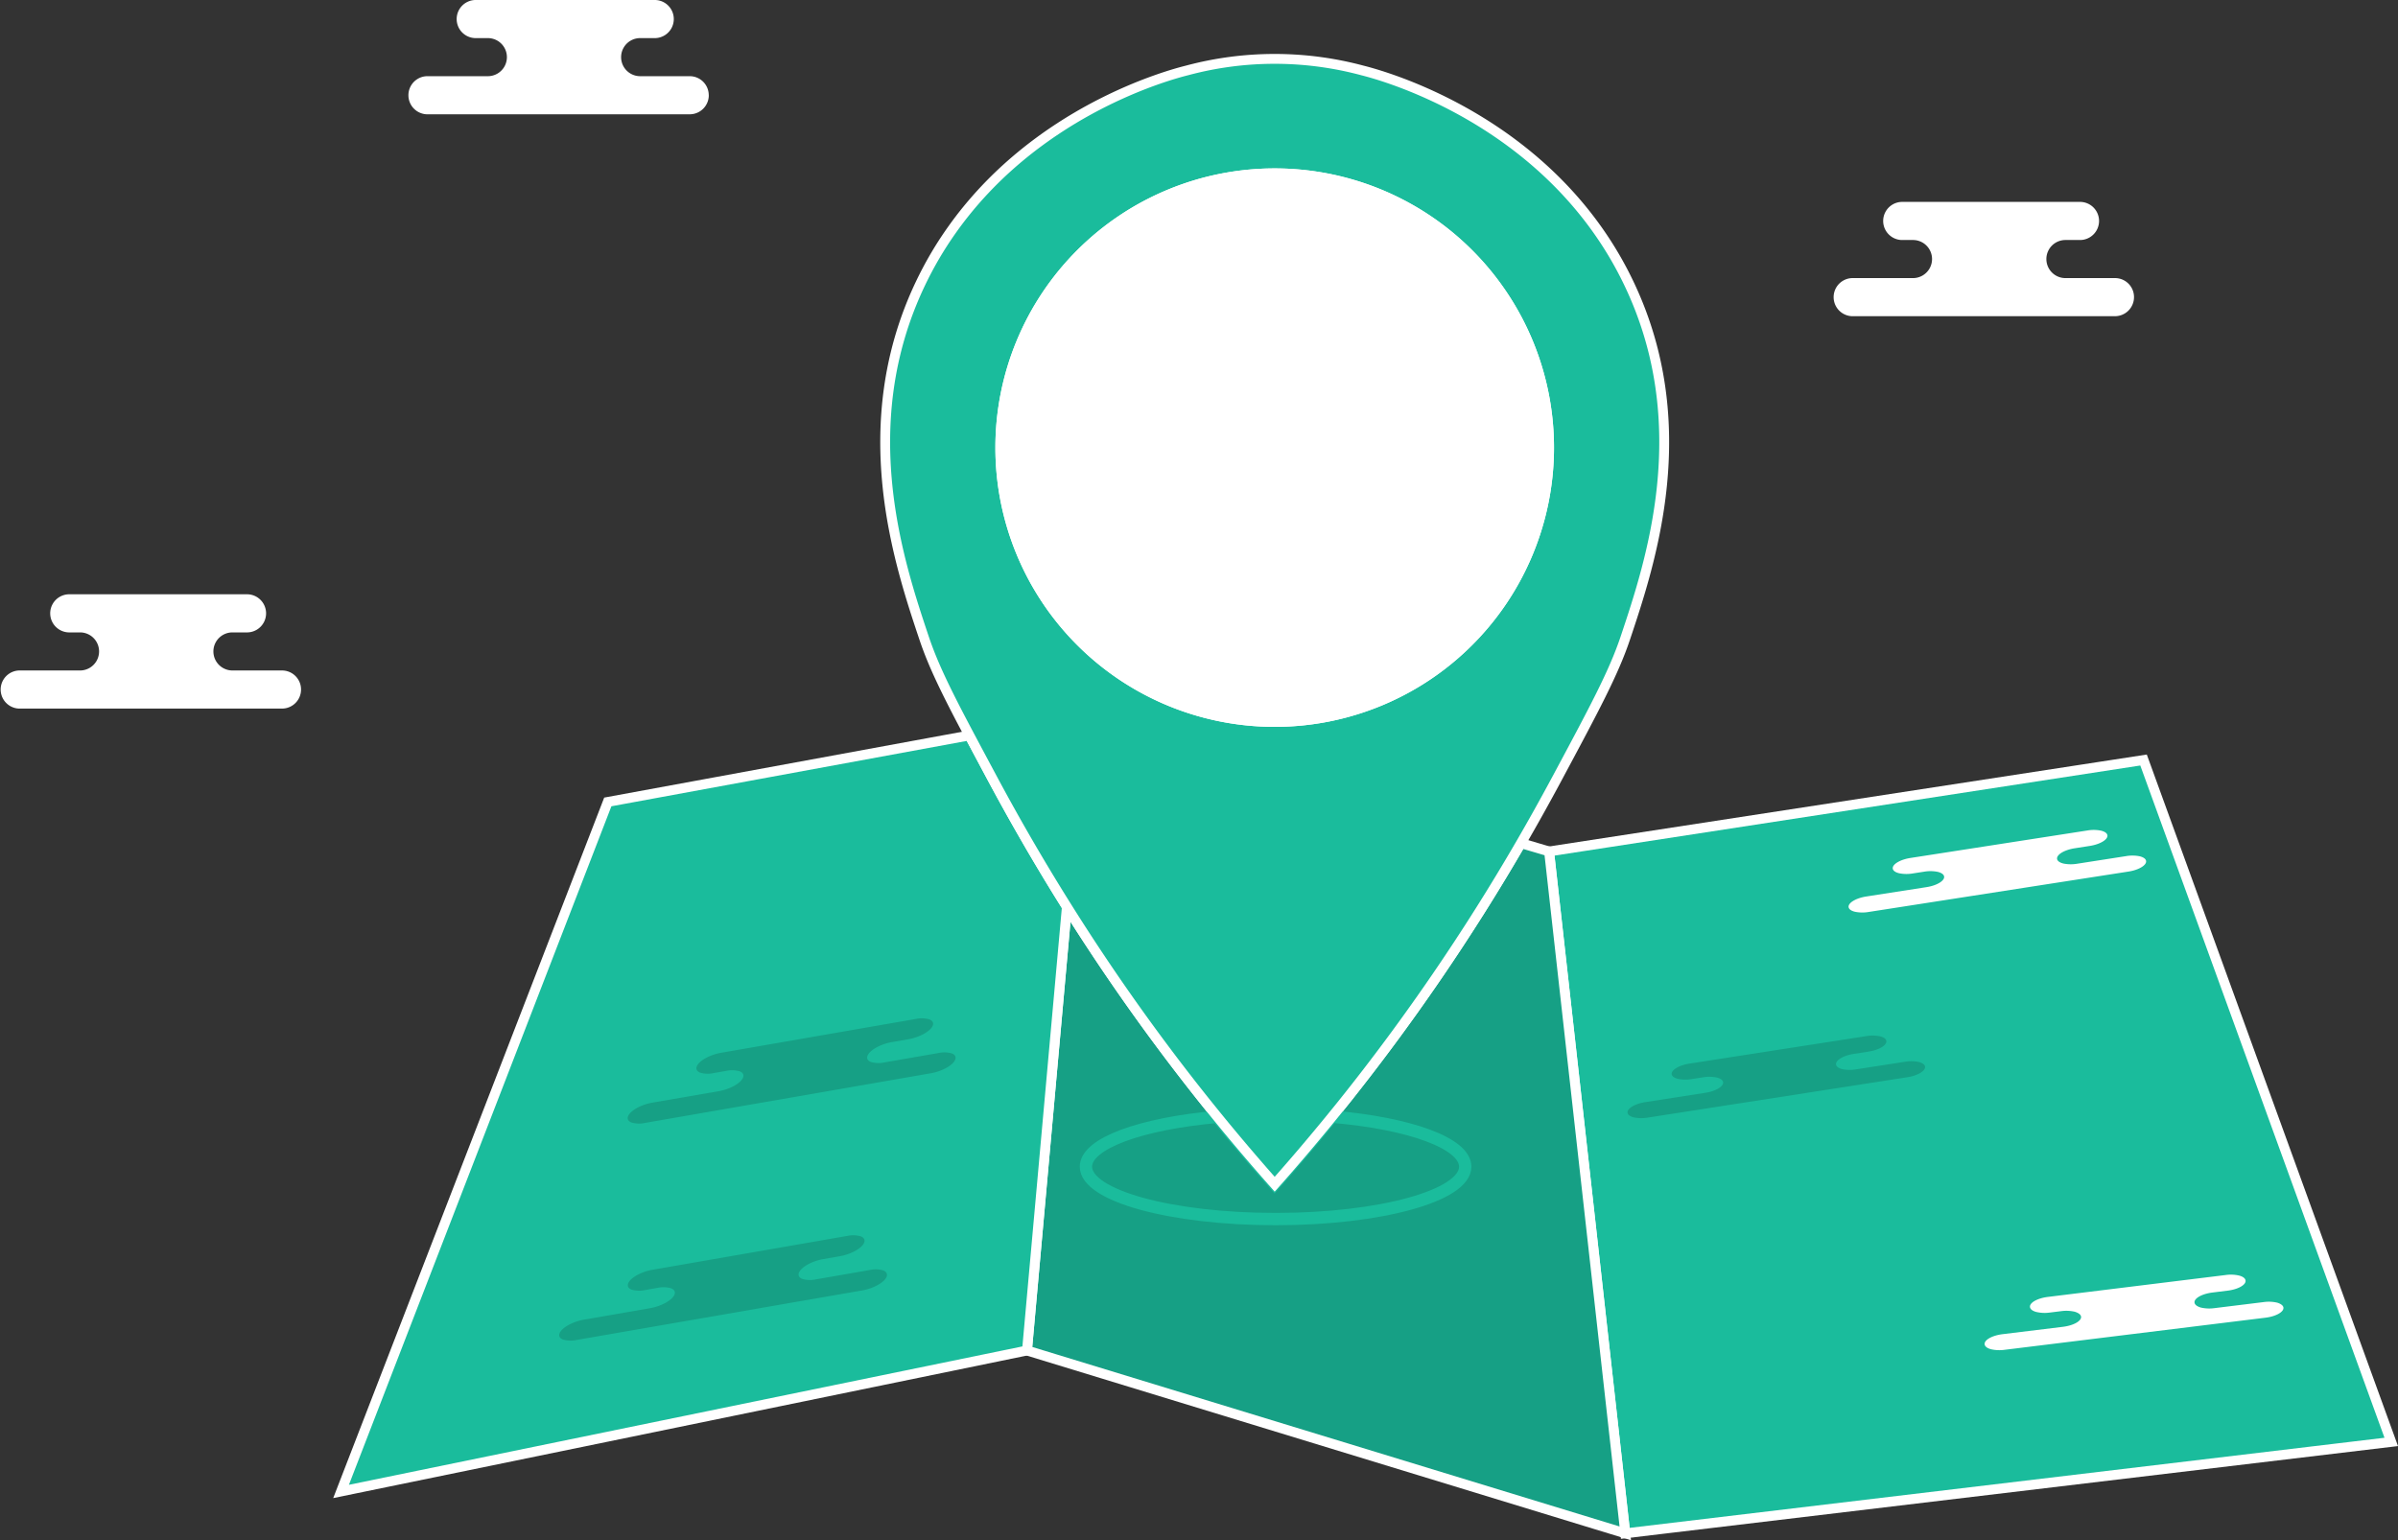 <svg xmlns="http://www.w3.org/2000/svg" viewBox="0 0 973.24 625.32"><rect x="0" y="0" width="973.24" height="625.32" fill="#333333" stroke="none"/><defs><style>.cls-1{fill:#1abc9c;}.cls-1,.cls-2{stroke:#fff;stroke-width:4px;}.cls-1,.cls-2,.cls-3{stroke-miterlimit:10;}.cls-2,.cls-5{fill:#16a085;}.cls-3{fill:none;stroke:#1abc9c;stroke-width:5px;}.cls-4{fill:#fff;}</style></defs><title>geo-location</title><g id="Layer_2" data-name="Layer 2"><g id="Layer_2-2" data-name="Layer 2"><polygon class="cls-1" points="970.5 585.39 659.63 622.51 628.7 345.67 869.97 308.55 970.5 585.39"/><path class="cls-2" d="M659.63,622.52,416.81,548.28,433,368.14a847.19,847.19,0,0,0,56.51,79.61c1.55,1.93,3.07,3.82,4.58,5.67,8.6,10.56,16.51,19.74,23.26,27.36,6.77-7.63,14.69-16.84,23.31-27.43,1.49-1.83,3-3.69,4.53-5.6A855.41,855.41,0,0,0,617.29,342.3l11.41,3.37Z"/><path class="cls-1" d="M433,368.14,416.81,548.28,138.42,605.5,246.68,325.57l146.75-27c2.79,5.26,5.92,11.12,9.46,17.73C413,335.13,423.13,352.42,433,368.14Z"/><path class="cls-3" d="M594.67,473.65c0,11.75-34.45,21.27-76.94,21.27s-77-9.52-77-21.27c0-9.46,22.37-17.48,53.3-20.23,8.6,10.56,16.51,19.74,23.26,27.36,6.77-7.63,14.69-16.84,23.31-27.43C572,456,594.67,464.12,594.67,473.65Z"/><path class="cls-1" d="M661.18,115.23a146.72,146.72,0,0,0-12.65-21.64c-34.32-48.69-88.41-63.18-95.62-65a137.23,137.23,0,0,0-71.14,0c-7.21,1.79-61.29,16.28-95.61,65a145.85,145.85,0,0,0-12.65,21.64c-27.35,57.45-8.74,113.09,1.54,143.83,3.61,10.79,9,21.82,18.38,39.5,2.79,5.26,5.92,11.12,9.46,17.73,10.09,18.84,20.24,36.13,30.1,51.85a847.19,847.19,0,0,0,56.51,79.61c1.55,1.93,3.07,3.82,4.58,5.67,8.6,10.56,16.51,19.74,23.26,27.36,6.77-7.63,14.69-16.84,23.31-27.43,1.49-1.83,3-3.69,4.53-5.6A855.41,855.41,0,0,0,617.29,342.3q7.23-12.46,14.5-26c15.44-28.82,23.15-43.23,27.84-57.23C669.92,228.32,688.52,172.68,661.18,115.23ZM517.34,293.09A111.36,111.36,0,1,1,628.7,181.73,111.35,111.35,0,0,1,517.34,293.09Z"/><path class="cls-1" d="M628.7,181.73A111.36,111.36,0,1,1,517.34,70.37,111.36,111.36,0,0,1,628.7,181.73Z"/><path class="cls-4" d="M628.7,181.73A111.36,111.36,0,1,1,517.34,70.37,111.36,111.36,0,0,1,628.7,181.73Z"/><path class="cls-4" d="M866.1,120.64a7.74,7.74,0,0,1-7.73,7.73H751.65a7.74,7.74,0,0,1,0-15.47H776.4a7.73,7.73,0,1,0,0-15.46h-4.64a7.74,7.74,0,0,1,0-15.47h72.69a7.74,7.74,0,0,1,0,15.47h-6.19a7.73,7.73,0,1,0,0,15.46h20.11a7.7,7.7,0,0,1,7.73,7.74Z"/><path class="cls-4" d="M122.18,279.94a7.73,7.73,0,0,1-7.73,7.73H7.73a7.74,7.74,0,0,1,0-15.47H32.48a7.73,7.73,0,1,0,0-15.46H27.84a7.74,7.74,0,0,1,0-15.47h72.69a7.74,7.74,0,0,1,0,15.47H94.34a7.73,7.73,0,1,0,0,15.46h20.11a7.72,7.72,0,0,1,7.73,7.74Z"/><path class="cls-4" d="M287.67,38.67a7.74,7.74,0,0,1-7.73,7.73H173.22a7.74,7.74,0,0,1,0-15.47H198a7.73,7.73,0,1,0,0-15.46h-4.64a7.74,7.74,0,1,1,0-15.47H266a7.74,7.74,0,0,1,0,15.47h-6.19a7.73,7.73,0,1,0,0,15.46h20.11a7.72,7.72,0,0,1,7.73,7.74Z"/><path class="cls-5" d="M387.69,430.14c-.82,2.27-5.25,4.77-9.89,5.58l-116,20.16a11.11,11.11,0,0,1-5.52-.17c-1.24-.48-1.81-1.35-1.39-2.49.82-2.27,5.25-4.77,9.89-5.57L291.7,443c4.64-.81,9.07-3.3,9.89-5.58.42-1.13-.15-2-1.39-2.49a11.13,11.13,0,0,0-5.52-.16l-5,.87a11.13,11.13,0,0,1-5.52-.16c-1.24-.49-1.81-1.36-1.39-2.49.82-2.28,5.25-4.77,9.89-5.58l79-13.73a11.12,11.12,0,0,1,5.52.16c1.24.49,1.81,1.36,1.4,2.49-.83,2.27-5.26,4.77-9.9,5.58l-6.72,1.17c-4.64.81-9.07,3.3-9.89,5.58-.41,1.13.15,2,1.4,2.49a11.08,11.08,0,0,0,5.51.16l21.85-3.79a11.08,11.08,0,0,1,5.51.16C387.54,428.14,388.1,429,387.69,430.14Z"/><path class="cls-5" d="M359.85,518.3c-.82,2.27-5.25,4.77-9.89,5.58L234,544a11.18,11.18,0,0,1-5.51-.17c-1.25-.49-1.81-1.35-1.4-2.49.82-2.27,5.25-4.77,9.89-5.58l26.89-4.67c4.64-.81,9.07-3.31,9.9-5.58.41-1.14-.16-2-1.4-2.49a11.22,11.22,0,0,0-5.52-.17l-5,.88a11.06,11.06,0,0,1-5.51-.17c-1.25-.48-1.81-1.35-1.4-2.49.82-2.27,5.25-4.77,9.89-5.57l79-13.74a11.22,11.22,0,0,1,5.52.17c1.24.49,1.81,1.35,1.4,2.49-.82,2.27-5.26,4.77-9.9,5.58l-6.72,1.17c-4.64.8-9.07,3.3-9.89,5.57-.41,1.14.15,2,1.4,2.49a11.06,11.06,0,0,0,5.51.17l21.85-3.8a11.06,11.06,0,0,1,5.51.17C359.7,516.3,360.27,517.16,359.85,518.3Z"/><path class="cls-4" d="M871,349.52c.27,1.73-2.93,3.67-7.15,4.32l-105.45,16.4a14.93,14.93,0,0,1-5.55-.08c-1.47-.35-2.44-1-2.58-1.87-.27-1.73,2.94-3.67,7.16-4.33l24.45-3.8c4.22-.65,7.42-2.59,7.15-4.32-.13-.87-1.11-1.52-2.58-1.88a15,15,0,0,0-5.55-.07l-4.58.71a15,15,0,0,1-5.56-.08c-1.46-.35-2.44-1-2.57-1.87-.27-1.73,2.93-3.67,7.15-4.33l71.83-11.16a15,15,0,0,1,5.55.07c1.47.36,2.44,1,2.58,1.87.27,1.74-2.94,3.67-7.16,4.33l-6.11.95c-4.22.66-7.42,2.59-7.15,4.33.13.86,1.11,1.51,2.57,1.87a15.2,15.2,0,0,0,5.56.08l19.86-3.09a15,15,0,0,1,5.56.07C869.88,348,870.86,348.65,871,349.52Z"/><path class="cls-5" d="M781.29,433c.27,1.74-2.94,3.67-7.15,4.33l-105.45,16.4a15.14,15.14,0,0,1-5.55-.08c-1.47-.36-2.45-1-2.58-1.87-.27-1.73,2.93-3.67,7.15-4.33l24.45-3.8c4.22-.66,7.43-2.59,7.16-4.33-.14-.86-1.12-1.51-2.58-1.87a15.15,15.15,0,0,0-5.55-.08l-4.59.72a15.15,15.15,0,0,1-5.55-.08c-1.46-.36-2.44-1-2.58-1.87-.27-1.73,2.94-3.67,7.16-4.33l71.83-11.17a14.94,14.94,0,0,1,5.55.08c1.46.35,2.44,1,2.57,1.87.27,1.73-2.93,3.67-7.15,4.33l-6.11.95c-4.22.65-7.42,2.59-7.16,4.32.14.87,1.12,1.52,2.58,1.88a15,15,0,0,0,5.55.07l19.87-3.09a15.15,15.15,0,0,1,5.55.08C780.18,431.52,781.16,432.17,781.29,433Z"/><path class="cls-4" d="M926.74,530.86c.21,1.74-3,3.58-7.29,4.1L813.54,548a15.18,15.18,0,0,1-5.55-.25c-1.45-.41-2.41-1.09-2.52-2-.21-1.74,3-3.57,7.29-4.1l24.56-3c4.24-.53,7.5-2.36,7.29-4.1-.11-.87-1.07-1.55-2.52-2a15.18,15.18,0,0,0-5.55-.25l-4.6.57a15,15,0,0,1-5.55-.25c-1.45-.4-2.41-1.08-2.51-2-.22-1.74,3-3.58,7.28-4.1l72.15-8.89a14.69,14.69,0,0,1,5.54.25c1.46.4,2.41,1.08,2.52,2,.22,1.74-3,3.58-7.29,4.1l-6.14.76c-4.23.52-7.5,2.35-7.28,4.09.1.87,1.06,1.55,2.51,2a15.18,15.18,0,0,0,5.55.25l20-2.46a14.91,14.91,0,0,1,5.54.25C925.68,529.31,926.63,530,926.74,530.86Z"/></g></g></svg>